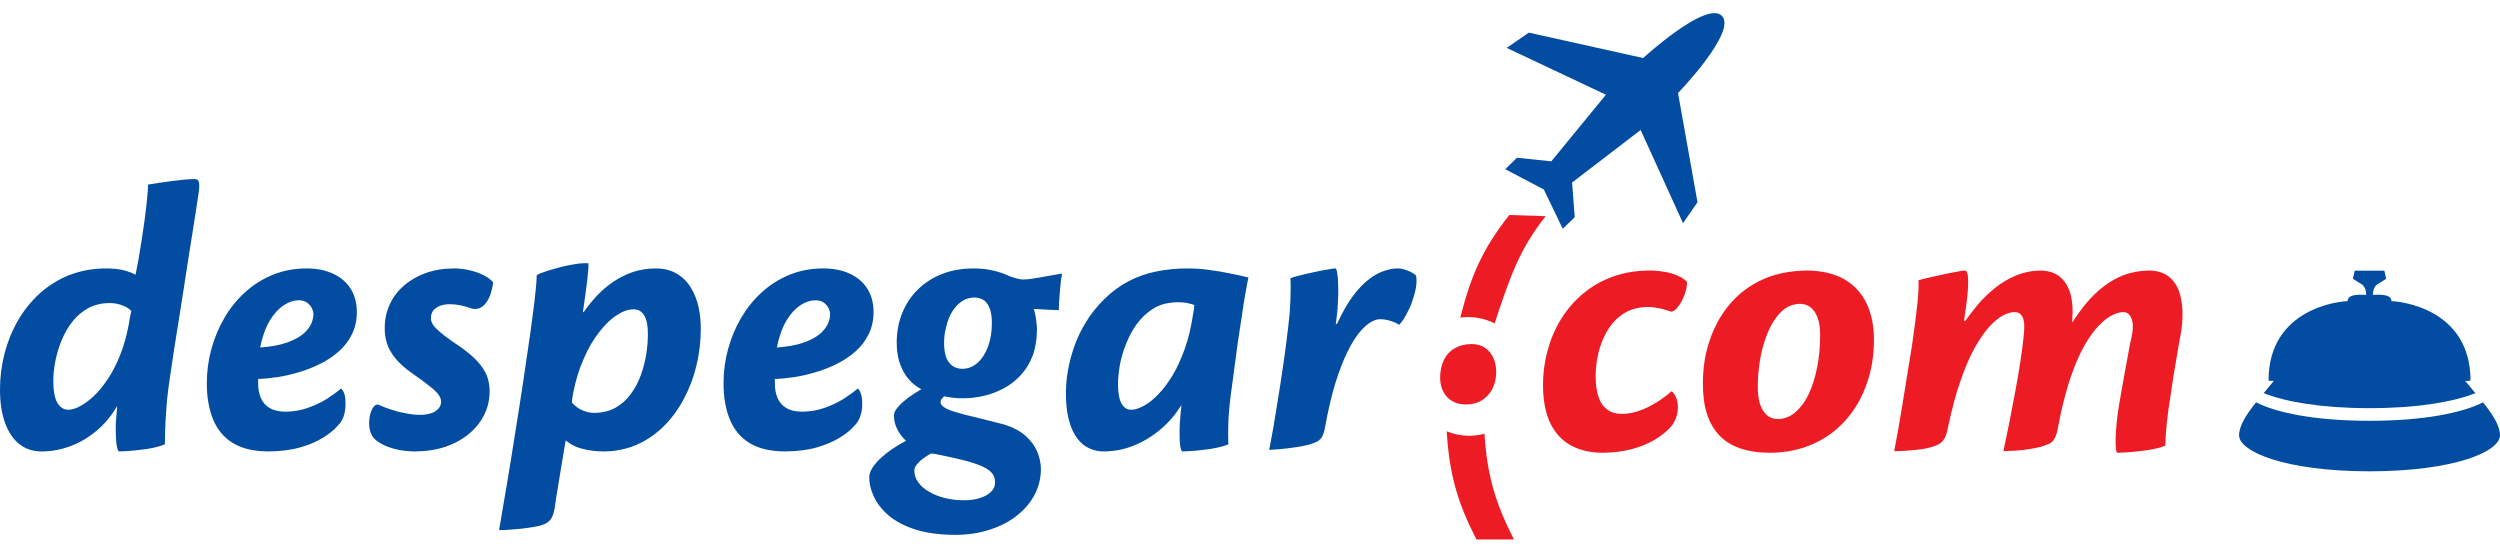 <?xml version="1.0" encoding="UTF-8"?>
<svg width="140px" height="31px" viewBox="0 0 140 31" version="1.1" xmlns="http://www.w3.org/2000/svg" xmlns:xlink="http://www.w3.org/1999/xlink">
    <!-- Generator: Sketch 46.2 (44496) - http://www.bohemiancoding.com/sketch -->
    <title>Logo-Despegar</title>
    <desc>Created with Sketch.</desc>
    <defs></defs>
    <g id="nav" stroke="none" stroke-width="1" fill="none" fill-rule="evenodd">
        <g id="360-Home" transform="translate(-15, -15)">
            <g id="320-common-header/nolog">
                <g id="Logo-Despegar" transform="translate(15, 15)">
                    <path d="M132.676,22.857 L132.713,22.857 C135.417,22.857 137.414,22.496 138.622,22.017 C138.423,21.774 138.224,21.545 138.055,21.332 C138.055,21.332 138.327,21.332 138.349,21.309 C138.349,17.242 134.326,16.866 133.921,16.866 C133.921,16.424 133.14,16.513 132.882,16.513 C132.882,16.071 133.118,15.931 133.118,15.931 L133.626,15.614 L133.523,15.157 L131.865,15.157 L131.762,15.614 L132.271,15.931 C132.271,15.931 132.506,16.071 132.506,16.513 C132.248,16.513 131.467,16.424 131.467,16.866 C131.062,16.866 127.039,17.242 127.039,21.309 C127.061,21.332 127.334,21.332 127.334,21.332 C127.164,21.545 126.973,21.774 126.766,22.017 C127.975,22.496 129.972,22.857 132.676,22.857" id="Fill-1" fill="#024DA1"></path>
                    <path d="M139.049,22.533 C137.915,23.107 135.771,23.564 132.713,23.564 L132.676,23.564 C129.618,23.564 127.474,23.107 126.339,22.533 C125.831,23.166 125.388,23.822 125.388,24.375 C125.388,25.288 127.938,26.386 132.676,26.394 L132.713,26.394 C137.451,26.386 140,25.288 140,24.375 C140,23.822 139.558,23.166 139.049,22.533" id="Fill-2" fill="#024DA1"></path>
                    <path d="M2.328,25.281 C2.866,25.281 3.397,25.185 3.913,24.994 C4.436,24.809 4.922,24.522 5.379,24.146 C5.836,23.771 6.226,23.306 6.558,22.746 L6.551,22.931 L6.521,23.255 L6.492,23.586 C6.484,23.763 6.477,23.955 6.484,24.154 C6.484,24.353 6.492,24.537 6.506,24.706 C6.521,24.876 6.543,25.016 6.573,25.119 C6.602,25.222 6.632,25.274 6.668,25.281 C6.772,25.281 6.919,25.274 7.133,25.259 C7.339,25.244 7.575,25.229 7.825,25.193 C8.091,25.171 8.341,25.126 8.592,25.075 C8.842,25.023 9.056,24.957 9.233,24.883 L9.247,24.146 C9.255,23.815 9.277,23.446 9.306,23.026 C9.328,22.606 9.373,22.179 9.432,21.729 C9.461,21.531 9.498,21.236 9.557,20.86 L9.756,19.526 L10.021,17.868 L10.308,16.041 L10.596,14.177 L10.876,12.423 L11.104,10.935 C11.156,10.625 11.171,10.397 11.148,10.249 C11.126,10.102 11.053,10.028 10.927,10.028 C10.765,10.028 10.574,10.036 10.345,10.058 C10.109,10.08 9.874,10.109 9.616,10.139 L8.886,10.242 L8.289,10.338 C8.289,10.529 8.275,10.787 8.238,11.119 C8.208,11.443 8.164,11.812 8.113,12.217 L7.936,13.425 C7.869,13.831 7.811,14.206 7.752,14.553 C7.685,14.892 7.634,15.172 7.589,15.385 C7.391,15.275 7.147,15.186 6.867,15.12 C6.587,15.061 6.278,15.032 5.946,15.032 C5.202,15.032 4.517,15.164 3.891,15.4 C3.279,15.643 2.726,15.989 2.24,16.417 C1.761,16.852 1.356,17.353 1.017,17.927 C0.685,18.502 0.435,19.114 0.258,19.777 C0.088,20.44 0,21.118 0,21.818 C0,22.547 0.096,23.174 0.287,23.689 C0.472,24.198 0.737,24.596 1.083,24.868 C1.429,25.141 1.827,25.274 2.306,25.281 L2.328,25.281 L2.328,25.281 Z M3.817,22.945 C3.581,22.945 3.389,22.827 3.227,22.584 C3.073,22.341 2.992,21.936 2.984,21.376 C2.984,21 3.021,20.617 3.102,20.212 C3.183,19.806 3.301,19.408 3.463,19.025 C3.625,18.649 3.824,18.296 4.075,17.986 C4.325,17.677 4.613,17.434 4.952,17.249 C5.291,17.073 5.674,16.977 6.101,16.969 C6.381,16.969 6.632,17.014 6.838,17.095 C7.052,17.168 7.221,17.279 7.354,17.412 L7.302,17.647 L7.251,17.92 L7.221,18.119 C7.096,18.782 6.934,19.379 6.72,19.902 C6.514,20.418 6.278,20.875 6.02,21.251 C5.762,21.634 5.497,21.951 5.232,22.201 C4.959,22.452 4.701,22.636 4.458,22.761 C4.222,22.886 4.016,22.945 3.839,22.945 L3.817,22.945 L3.817,22.945 Z M17.154,15.032 C16.476,15.032 15.857,15.157 15.282,15.385 C14.707,15.621 14.192,15.945 13.735,16.358 C13.278,16.771 12.887,17.249 12.571,17.795 C12.254,18.333 12.011,18.915 11.841,19.534 C11.672,20.145 11.583,20.779 11.583,21.42 C11.576,22.216 11.694,22.894 11.929,23.476 C12.158,24.043 12.526,24.493 13.027,24.802 C13.536,25.119 14.206,25.274 15.024,25.281 C15.709,25.274 16.306,25.2 16.815,25.053 C17.331,24.905 17.758,24.721 18.104,24.5 C18.451,24.286 18.723,24.065 18.907,23.844 C19.047,23.712 19.151,23.549 19.232,23.351 C19.305,23.144 19.349,22.901 19.349,22.614 C19.349,22.393 19.327,22.216 19.291,22.076 C19.246,21.936 19.187,21.833 19.106,21.752 C18.871,21.951 18.598,22.149 18.288,22.348 C17.972,22.54 17.618,22.709 17.235,22.842 C16.844,22.982 16.424,23.048 15.967,23.056 C15.614,23.048 15.326,22.982 15.098,22.849 C14.877,22.717 14.715,22.533 14.612,22.297 C14.508,22.061 14.457,21.796 14.457,21.486 L14.457,21.221 C14.788,21.214 15.149,21.177 15.54,21.118 C15.938,21.059 16.343,20.963 16.756,20.838 C17.168,20.72 17.566,20.558 17.949,20.366 C18.34,20.175 18.679,19.939 18.988,19.666 C19.291,19.394 19.534,19.077 19.711,18.716 C19.887,18.355 19.983,17.942 19.983,17.478 C19.983,16.955 19.858,16.513 19.622,16.144 C19.386,15.783 19.055,15.511 18.635,15.319 C18.215,15.127 17.728,15.032 17.176,15.032 L17.154,15.032 L17.154,15.032 Z M16.763,16.815 C16.94,16.822 17.08,16.866 17.198,16.947 C17.316,17.036 17.404,17.139 17.463,17.257 C17.522,17.382 17.552,17.493 17.552,17.611 C17.552,17.751 17.515,17.92 17.441,18.104 C17.36,18.296 17.22,18.487 17.006,18.679 C16.793,18.863 16.491,19.033 16.1,19.173 C15.702,19.32 15.194,19.416 14.567,19.46 C14.693,18.841 14.877,18.333 15.113,17.942 C15.356,17.552 15.614,17.272 15.901,17.087 C16.181,16.903 16.461,16.815 16.741,16.815 L16.763,16.815 L16.763,16.815 Z M25.428,15.032 C24.846,15.032 24.323,15.12 23.844,15.289 C23.373,15.459 22.967,15.695 22.621,15.997 C22.275,16.292 22.009,16.645 21.825,17.051 C21.641,17.448 21.545,17.891 21.545,18.362 C21.538,18.649 21.582,18.929 21.663,19.209 C21.744,19.489 21.906,19.769 22.127,20.049 C22.356,20.337 22.68,20.624 23.1,20.919 C23.513,21.206 23.837,21.442 24.073,21.634 C24.308,21.818 24.471,21.98 24.566,22.113 C24.655,22.245 24.706,22.378 24.699,22.503 C24.699,22.717 24.588,22.886 24.389,23.026 C24.183,23.159 23.903,23.225 23.564,23.233 C23.277,23.233 22.997,23.203 22.717,23.144 C22.429,23.093 22.164,23.026 21.906,22.938 C21.656,22.857 21.427,22.768 21.236,22.68 C21.133,22.628 21.029,22.658 20.941,22.761 C20.845,22.864 20.779,23.019 20.727,23.218 C20.683,23.409 20.661,23.616 20.676,23.844 C20.691,24.058 20.757,24.264 20.86,24.441 C20.963,24.588 21.125,24.721 21.346,24.846 C21.567,24.972 21.84,25.075 22.164,25.156 C22.488,25.237 22.842,25.274 23.233,25.281 C23.881,25.274 24.463,25.185 24.979,25.008 C25.495,24.824 25.929,24.581 26.298,24.264 C26.659,23.955 26.939,23.601 27.131,23.196 C27.322,22.798 27.418,22.378 27.418,21.928 C27.425,21.634 27.374,21.346 27.278,21.074 C27.175,20.801 27.005,20.536 26.762,20.263 C26.526,19.998 26.202,19.725 25.797,19.438 C25.443,19.195 25.148,18.996 24.927,18.826 C24.706,18.657 24.537,18.509 24.419,18.392 C24.308,18.274 24.227,18.171 24.191,18.075 C24.146,17.986 24.124,17.891 24.132,17.809 C24.132,17.633 24.183,17.485 24.279,17.367 C24.382,17.257 24.507,17.176 24.669,17.117 C24.824,17.065 25.001,17.036 25.185,17.036 C25.399,17.036 25.598,17.058 25.775,17.095 C25.952,17.132 26.121,17.176 26.283,17.235 C26.504,17.323 26.696,17.323 26.858,17.257 C27.02,17.183 27.153,17.065 27.263,16.896 C27.374,16.734 27.455,16.549 27.506,16.351 C27.565,16.159 27.602,15.975 27.617,15.805 C27.462,15.636 27.256,15.488 27.013,15.378 C26.769,15.26 26.504,15.179 26.232,15.12 C25.959,15.061 25.694,15.032 25.451,15.032 L25.428,15.032 L25.428,15.032 Z M32.642,17.478 L32.753,16.704 L32.863,15.879 C32.893,15.614 32.922,15.371 32.937,15.172 C32.959,14.965 32.959,14.825 32.952,14.744 C32.812,14.729 32.627,14.737 32.414,14.759 C32.2,14.788 31.972,14.833 31.728,14.877 C31.478,14.936 31.242,14.995 31.014,15.061 C30.778,15.127 30.579,15.194 30.409,15.253 C30.24,15.312 30.122,15.363 30.056,15.407 C30.056,15.562 30.041,15.776 30.019,16.034 C29.997,16.284 29.967,16.564 29.931,16.874 L29.813,17.787 L29.702,18.62 C29.437,20.469 29.164,22.319 28.862,24.168 C28.575,26.025 28.265,27.867 27.948,29.687 C28.103,29.687 28.287,29.68 28.508,29.665 C28.737,29.651 28.965,29.628 29.208,29.606 C29.444,29.577 29.665,29.547 29.872,29.511 C30.078,29.481 30.24,29.444 30.358,29.4 C30.579,29.326 30.741,29.223 30.844,29.076 C30.947,28.928 31.021,28.715 31.065,28.435 C31.117,28.081 31.168,27.713 31.235,27.337 L31.434,26.114 L31.677,24.662 C31.949,24.891 32.266,25.053 32.649,25.141 C33.025,25.237 33.416,25.281 33.828,25.281 C34.484,25.274 35.096,25.148 35.656,24.905 C36.216,24.662 36.717,24.316 37.159,23.881 C37.601,23.446 37.977,22.938 38.286,22.356 C38.596,21.781 38.839,21.147 38.994,20.484 C39.163,19.814 39.244,19.114 39.244,18.406 C39.244,17.994 39.207,17.596 39.119,17.198 C39.031,16.8 38.891,16.439 38.692,16.115 C38.5,15.791 38.235,15.525 37.911,15.334 C37.586,15.135 37.196,15.032 36.724,15.032 C36.26,15.032 35.825,15.105 35.427,15.238 C35.029,15.378 34.661,15.562 34.329,15.791 C33.991,16.019 33.688,16.284 33.416,16.572 C33.143,16.866 32.9,17.168 32.686,17.478 L32.642,17.478 L32.642,17.478 Z M35.494,17.323 C35.752,17.323 35.943,17.441 36.083,17.677 C36.216,17.905 36.282,18.244 36.282,18.694 C36.282,19.04 36.253,19.416 36.194,19.814 C36.127,20.212 36.032,20.602 35.892,20.993 C35.752,21.383 35.567,21.737 35.332,22.054 C35.103,22.378 34.816,22.636 34.477,22.827 C34.138,23.019 33.74,23.115 33.276,23.122 C33.077,23.122 32.863,23.078 32.642,22.989 C32.414,22.901 32.215,22.754 32.031,22.547 C32.031,22.474 32.038,22.393 32.045,22.319 L32.097,22.017 C32.237,21.295 32.436,20.654 32.694,20.079 C32.944,19.497 33.232,19.003 33.556,18.598 C33.873,18.185 34.197,17.868 34.536,17.655 C34.867,17.434 35.177,17.323 35.472,17.323 L35.494,17.323 L35.494,17.323 Z M46.089,15.032 C45.412,15.032 44.785,15.157 44.218,15.385 C43.643,15.621 43.127,15.945 42.671,16.358 C42.214,16.771 41.831,17.249 41.506,17.795 C41.189,18.333 40.946,18.915 40.777,19.534 C40.607,20.145 40.519,20.779 40.519,21.42 C40.512,22.216 40.629,22.894 40.865,23.476 C41.094,24.043 41.462,24.493 41.963,24.802 C42.472,25.119 43.142,25.274 43.96,25.281 C44.645,25.274 45.242,25.2 45.751,25.053 C46.259,24.905 46.686,24.721 47.04,24.5 C47.386,24.286 47.659,24.065 47.843,23.844 C47.983,23.712 48.086,23.549 48.16,23.351 C48.241,23.144 48.285,22.901 48.285,22.614 C48.285,22.393 48.263,22.216 48.219,22.076 C48.182,21.936 48.116,21.833 48.042,21.752 C47.806,21.951 47.534,22.149 47.224,22.348 C46.907,22.54 46.554,22.709 46.171,22.842 C45.78,22.982 45.36,23.048 44.903,23.056 C44.549,23.048 44.255,22.982 44.034,22.849 C43.813,22.717 43.651,22.533 43.547,22.297 C43.444,22.061 43.393,21.796 43.393,21.486 L43.393,21.221 C43.724,21.214 44.085,21.177 44.476,21.118 C44.874,21.059 45.279,20.963 45.692,20.838 C46.104,20.72 46.502,20.558 46.885,20.366 C47.268,20.175 47.615,19.939 47.924,19.666 C48.226,19.394 48.469,19.077 48.646,18.716 C48.823,18.355 48.919,17.942 48.919,17.478 C48.919,16.955 48.794,16.513 48.558,16.144 C48.322,15.783 47.991,15.511 47.571,15.319 C47.151,15.127 46.664,15.032 46.112,15.032 L46.089,15.032 L46.089,15.032 Z M45.692,16.815 C45.868,16.822 46.016,16.866 46.134,16.947 C46.252,17.036 46.34,17.139 46.399,17.257 C46.458,17.382 46.487,17.493 46.487,17.611 C46.487,17.751 46.451,17.92 46.377,18.104 C46.296,18.296 46.148,18.487 45.942,18.679 C45.728,18.863 45.426,19.033 45.036,19.173 C44.638,19.32 44.129,19.416 43.503,19.46 C43.628,18.841 43.813,18.333 44.048,17.942 C44.284,17.552 44.549,17.272 44.829,17.087 C45.117,16.903 45.397,16.815 45.677,16.815 L45.692,16.815 L45.692,16.815 Z M54.489,15.032 C53.871,15.032 53.296,15.135 52.78,15.334 C52.257,15.533 51.807,15.82 51.424,16.188 C51.041,16.557 50.746,16.999 50.533,17.507 C50.326,18.016 50.216,18.576 50.216,19.195 C50.216,19.6 50.267,19.946 50.356,20.241 C50.452,20.543 50.569,20.794 50.709,21 C50.849,21.206 51.004,21.376 51.159,21.508 C51.314,21.634 51.461,21.729 51.594,21.796 C51.343,21.943 51.1,22.098 50.864,22.267 C50.636,22.444 50.444,22.606 50.297,22.783 C50.142,22.953 50.061,23.107 50.061,23.255 C50.061,23.498 50.105,23.712 50.186,23.903 C50.267,24.095 50.363,24.257 50.466,24.389 C50.569,24.522 50.665,24.618 50.739,24.684 C50.341,24.898 49.987,25.112 49.678,25.355 C49.368,25.591 49.125,25.826 48.948,26.062 C48.772,26.298 48.683,26.512 48.676,26.711 C48.676,27.064 48.757,27.433 48.934,27.801 C49.103,28.177 49.376,28.531 49.752,28.855 C50.127,29.179 50.621,29.444 51.233,29.643 C51.844,29.842 52.588,29.945 53.465,29.953 C54.202,29.953 54.873,29.849 55.462,29.651 C56.059,29.452 56.567,29.186 56.987,28.84 C57.407,28.501 57.732,28.111 57.953,27.676 C58.174,27.241 58.284,26.777 58.292,26.298 C58.292,25.966 58.225,25.635 58.093,25.311 C57.953,24.979 57.739,24.684 57.437,24.412 C57.142,24.146 56.744,23.933 56.251,23.778 L55.565,23.601 L54.799,23.409 L54.069,23.233 C53.848,23.174 53.672,23.122 53.524,23.078 C53.244,22.997 53.031,22.916 52.891,22.82 C52.743,22.732 52.669,22.621 52.669,22.503 C52.677,22.444 52.699,22.385 52.736,22.341 L52.868,22.194 L53.082,22.231 C53.185,22.253 53.311,22.267 53.458,22.282 C53.605,22.297 53.76,22.304 53.922,22.304 C54.305,22.304 54.688,22.26 55.079,22.172 C55.469,22.083 55.838,21.943 56.199,21.752 C56.553,21.567 56.869,21.324 57.149,21.022 C57.429,20.72 57.658,20.359 57.82,19.939 C57.982,19.512 58.063,19.025 58.071,18.473 C58.071,18.377 58.063,18.259 58.048,18.119 C58.034,17.972 58.012,17.832 57.989,17.684 C57.96,17.537 57.931,17.404 57.894,17.301 C57.997,17.301 58.137,17.308 58.306,17.323 L58.852,17.353 C59.036,17.36 59.183,17.367 59.294,17.367 C59.294,17.242 59.301,17.087 59.308,16.903 L59.353,16.343 L59.404,15.783 C59.426,15.599 59.448,15.444 59.471,15.319 L58.918,15.415 L58.306,15.525 C58.1,15.562 57.908,15.592 57.746,15.614 C57.577,15.636 57.452,15.651 57.363,15.651 C57.245,15.658 57.113,15.643 56.98,15.606 C56.84,15.577 56.7,15.525 56.553,15.474 C56.435,15.415 56.287,15.356 56.103,15.289 C55.919,15.223 55.698,15.164 55.433,15.113 C55.175,15.061 54.865,15.032 54.519,15.032 L54.489,15.032 L54.489,15.032 Z M55.543,18.119 C55.543,18.598 55.469,19.033 55.329,19.408 C55.189,19.792 54.991,20.094 54.747,20.315 C54.497,20.536 54.217,20.646 53.9,20.654 C53.576,20.654 53.325,20.536 53.148,20.3 C52.964,20.072 52.876,19.718 52.868,19.239 C52.868,18.9 52.905,18.576 52.994,18.274 C53.067,17.964 53.178,17.684 53.325,17.448 C53.48,17.205 53.649,17.014 53.863,16.874 C54.069,16.734 54.298,16.667 54.556,16.66 C54.902,16.667 55.16,16.793 55.315,17.051 C55.469,17.301 55.551,17.647 55.543,18.097 L55.543,18.119 L55.543,18.119 Z M53.966,28.015 C53.598,28.015 53.244,27.971 52.913,27.889 C52.581,27.808 52.286,27.691 52.036,27.543 C51.778,27.396 51.572,27.219 51.432,27.02 C51.277,26.821 51.203,26.6 51.203,26.357 C51.203,26.232 51.262,26.099 51.373,25.974 C51.483,25.848 51.608,25.731 51.756,25.635 C51.903,25.532 52.028,25.451 52.146,25.392 C52.264,25.406 52.434,25.436 52.662,25.48 C52.891,25.532 53.141,25.583 53.414,25.642 C53.686,25.708 53.952,25.767 54.195,25.834 C54.445,25.907 54.644,25.966 54.799,26.033 C55.057,26.128 55.256,26.239 55.388,26.342 C55.521,26.445 55.609,26.556 55.661,26.674 C55.705,26.792 55.727,26.909 55.72,27.042 C55.72,27.234 55.646,27.396 55.499,27.536 C55.352,27.691 55.153,27.801 54.895,27.882 C54.637,27.971 54.335,28.015 53.988,28.015 L53.966,28.015 L53.966,28.015 Z M59.692,22.039 C59.692,22.776 59.787,23.38 59.964,23.859 C60.141,24.338 60.392,24.699 60.708,24.935 C61.033,25.163 61.401,25.281 61.821,25.281 C62.418,25.274 62.985,25.163 63.531,24.935 C64.083,24.706 64.584,24.397 65.034,24.006 C65.483,23.623 65.859,23.174 66.161,22.68 L66.117,23.129 C66.102,23.299 66.087,23.476 66.073,23.653 C66.058,23.918 66.051,24.176 66.058,24.426 C66.058,24.669 66.073,24.876 66.102,25.031 C66.132,25.193 66.168,25.274 66.227,25.281 C66.323,25.281 66.478,25.274 66.684,25.259 C66.891,25.244 67.126,25.229 67.377,25.193 C67.635,25.171 67.893,25.126 68.136,25.075 C68.394,25.023 68.607,24.957 68.792,24.883 C68.784,24.758 68.777,24.559 68.777,24.301 C68.777,24.043 68.784,23.741 68.799,23.395 C68.821,23.048 68.851,22.673 68.902,22.282 C68.961,21.847 69.02,21.361 69.094,20.845 L69.307,19.246 C69.388,18.708 69.462,18.193 69.543,17.699 C69.609,17.205 69.683,16.771 69.749,16.395 C69.816,16.019 69.867,15.732 69.912,15.54 C69.617,15.466 69.278,15.393 68.909,15.319 C68.534,15.238 68.143,15.172 67.738,15.12 C67.333,15.061 66.942,15.032 66.559,15.032 C65.911,15.024 65.314,15.091 64.761,15.201 C64.201,15.312 63.678,15.496 63.192,15.754 C62.705,16.012 62.248,16.343 61.821,16.771 C61.416,17.176 61.077,17.596 60.804,18.053 C60.524,18.509 60.311,18.966 60.148,19.438 C59.986,19.902 59.868,20.359 59.795,20.801 C59.721,21.236 59.692,21.648 59.692,22.017 L59.692,22.039 L59.692,22.039 Z M63.332,22.945 C63.118,22.945 62.948,22.835 62.808,22.606 C62.683,22.385 62.609,22.024 62.609,21.531 C62.609,21.199 62.646,20.838 62.713,20.44 C62.786,20.049 62.897,19.659 63.059,19.261 C63.214,18.863 63.413,18.487 63.663,18.141 C63.921,17.802 64.186,17.552 64.444,17.375 C64.695,17.198 64.953,17.08 65.211,17.014 C65.461,16.955 65.726,16.925 65.984,16.925 C66.161,16.925 66.323,16.94 66.478,16.969 C66.633,16.999 66.765,17.036 66.883,17.08 C66.876,17.198 66.861,17.286 66.854,17.353 L66.817,17.566 C66.706,18.296 66.559,18.944 66.353,19.519 C66.146,20.094 65.918,20.602 65.66,21.029 C65.395,21.457 65.129,21.818 64.849,22.098 C64.569,22.385 64.304,22.599 64.039,22.732 C63.788,22.872 63.553,22.945 63.354,22.945 L63.332,22.945 L63.332,22.945 Z M74.804,18.141 C74.863,17.728 74.907,17.338 74.922,16.962 C74.944,16.594 74.952,16.262 74.937,15.975 C74.937,15.687 74.915,15.452 74.885,15.289 C74.856,15.12 74.826,15.032 74.782,15.032 C74.723,15.032 74.605,15.046 74.443,15.076 C74.281,15.098 74.089,15.135 73.868,15.179 C73.655,15.223 73.441,15.267 73.22,15.319 L72.631,15.466 C72.454,15.511 72.336,15.547 72.262,15.584 C72.269,15.68 72.277,15.813 72.277,15.982 C72.277,16.152 72.277,16.336 72.269,16.535 C72.269,16.734 72.255,16.918 72.247,17.102 L72.218,17.566 C72.174,18.031 72.115,18.532 72.048,19.062 C71.982,19.6 71.908,20.145 71.82,20.713 C71.739,21.28 71.651,21.833 71.562,22.378 L71.312,23.918 C71.223,24.397 71.142,24.824 71.076,25.193 C71.26,25.185 71.474,25.171 71.717,25.148 C71.96,25.126 72.203,25.097 72.454,25.06 C72.704,25.031 72.933,24.986 73.146,24.935 C73.36,24.891 73.529,24.832 73.662,24.773 C73.817,24.714 73.927,24.618 74.008,24.5 C74.089,24.382 74.148,24.205 74.193,23.977 C74.369,22.997 74.568,22.149 74.782,21.449 C75.003,20.749 75.232,20.16 75.46,19.696 C75.688,19.232 75.917,18.871 76.138,18.605 C76.366,18.333 76.573,18.148 76.772,18.038 C76.963,17.927 77.14,17.868 77.28,17.876 C77.494,17.876 77.693,17.913 77.877,17.972 C78.068,18.031 78.223,18.104 78.356,18.185 C78.488,18.053 78.614,17.868 78.739,17.64 C78.864,17.412 78.982,17.168 79.078,16.896 C79.174,16.623 79.247,16.358 79.292,16.107 C79.336,15.842 79.336,15.621 79.299,15.429 C79.233,15.363 79.137,15.297 79.019,15.238 C78.894,15.179 78.776,15.127 78.651,15.091 C78.525,15.054 78.422,15.032 78.334,15.032 C78.098,15.024 77.833,15.068 77.553,15.157 C77.265,15.245 76.978,15.4 76.676,15.628 C76.374,15.849 76.072,16.166 75.769,16.572 C75.46,16.984 75.165,17.507 74.871,18.141 L74.804,18.141 L74.804,18.141 Z" id="Fill-3" fill="#024DA1"></path>
                    <path d="M92.348,15.149 C91.612,15.157 90.941,15.267 90.329,15.488 C89.718,15.709 89.165,16.019 88.686,16.417 C88.2,16.815 87.787,17.286 87.448,17.824 C87.109,18.362 86.852,18.944 86.682,19.578 C86.498,20.219 86.409,20.882 86.409,21.582 C86.409,22.452 86.557,23.166 86.829,23.726 C87.109,24.286 87.5,24.692 87.994,24.957 C88.495,25.222 89.092,25.355 89.769,25.355 C90.359,25.347 90.889,25.281 91.361,25.156 C91.833,25.031 92.238,24.868 92.592,24.669 C92.938,24.471 93.218,24.257 93.439,24.036 C93.623,23.859 93.756,23.66 93.837,23.454 C93.925,23.24 93.962,23.019 93.962,22.783 C93.962,22.636 93.94,22.496 93.903,22.371 C93.859,22.253 93.815,22.157 93.763,22.076 C93.712,21.995 93.66,21.936 93.616,21.906 C93.476,22.032 93.306,22.164 93.1,22.312 C92.901,22.459 92.68,22.592 92.429,22.724 C92.186,22.857 91.928,22.967 91.656,23.048 C91.391,23.129 91.111,23.174 90.838,23.181 C90.484,23.174 90.197,23.093 89.983,22.916 C89.762,22.746 89.6,22.503 89.504,22.186 C89.401,21.869 89.357,21.501 89.357,21.074 C89.357,20.742 89.386,20.396 89.453,20.042 C89.519,19.681 89.622,19.335 89.769,18.996 C89.909,18.664 90.094,18.355 90.322,18.082 C90.551,17.817 90.823,17.596 91.14,17.434 C91.464,17.279 91.84,17.198 92.26,17.191 C92.488,17.191 92.717,17.22 92.938,17.264 C93.166,17.316 93.387,17.382 93.594,17.456 C93.689,17.448 93.785,17.382 93.896,17.272 C93.999,17.154 94.102,17.006 94.191,16.837 C94.279,16.66 94.353,16.476 94.404,16.284 C94.463,16.093 94.478,15.923 94.463,15.768 C94.308,15.621 94.117,15.503 93.896,15.415 C93.675,15.319 93.432,15.253 93.166,15.216 C92.908,15.172 92.643,15.149 92.371,15.149 L92.348,15.149 L92.348,15.149 Z M101.168,15.149 C100.24,15.164 99.422,15.326 98.707,15.651 C97.985,15.982 97.374,16.439 96.88,17.021 C96.386,17.596 96.011,18.274 95.753,19.033 C95.487,19.784 95.362,20.602 95.362,21.472 C95.355,22.754 95.657,23.719 96.276,24.375 C96.887,25.023 97.838,25.355 99.135,25.355 C100.034,25.347 100.837,25.178 101.552,24.854 C102.266,24.529 102.878,24.08 103.379,23.505 C103.887,22.923 104.271,22.26 104.536,21.494 C104.808,20.727 104.941,19.909 104.941,19.033 C104.941,18.259 104.808,17.581 104.536,17.006 C104.256,16.424 103.843,15.975 103.291,15.643 C102.731,15.326 102.031,15.157 101.191,15.149 L101.168,15.149 L101.168,15.149 Z M100.8,17.014 C101.006,17.021 101.191,17.073 101.331,17.168 C101.478,17.272 101.596,17.397 101.684,17.566 C101.773,17.736 101.832,17.913 101.876,18.119 C101.913,18.318 101.927,18.524 101.927,18.731 C101.927,19.394 101.876,20.005 101.758,20.58 C101.647,21.147 101.485,21.656 101.279,22.083 C101.073,22.518 100.815,22.849 100.527,23.1 C100.24,23.336 99.923,23.461 99.569,23.468 C99.297,23.461 99.076,23.38 98.914,23.218 C98.744,23.063 98.626,22.842 98.545,22.577 C98.472,22.312 98.435,22.017 98.435,21.685 C98.435,21.221 98.472,20.764 98.538,20.307 C98.604,19.858 98.707,19.438 98.84,19.04 C98.973,18.642 99.127,18.296 99.319,17.994 C99.511,17.692 99.724,17.448 99.967,17.279 C100.211,17.109 100.483,17.021 100.778,17.014 L100.8,17.014 L100.8,17.014 Z M109.988,17.979 L110.047,17.522 C110.173,16.719 110.224,16.129 110.217,15.739 C110.217,15.348 110.151,15.149 110.033,15.149 C109.981,15.149 109.878,15.164 109.708,15.194 L109.119,15.304 L108.434,15.452 C108.205,15.503 107.999,15.547 107.815,15.592 C107.638,15.636 107.505,15.673 107.432,15.702 C107.454,15.894 107.439,16.292 107.387,16.888 C107.328,17.485 107.218,18.333 107.063,19.408 C106.975,19.917 106.894,20.44 106.805,20.985 L106.547,22.592 L106.297,24.065 L106.076,25.266 C106.562,25.259 106.975,25.229 107.314,25.193 C107.653,25.156 107.933,25.104 108.146,25.038 C108.36,24.979 108.537,24.905 108.655,24.824 C108.743,24.765 108.817,24.677 108.891,24.559 C108.949,24.448 109.016,24.272 109.067,24.036 C109.288,22.96 109.532,22.046 109.804,21.28 C110.069,20.521 110.342,19.887 110.629,19.401 C110.917,18.9 111.189,18.509 111.462,18.229 C111.735,17.949 111.985,17.758 112.214,17.64 C112.449,17.529 112.641,17.478 112.803,17.478 C112.987,17.478 113.127,17.544 113.208,17.662 C113.297,17.787 113.341,17.942 113.356,18.148 C113.363,18.347 113.356,18.568 113.326,18.819 C113.282,19.268 113.216,19.755 113.135,20.285 C113.054,20.808 112.965,21.361 112.855,21.921 C112.752,22.488 112.641,23.056 112.531,23.616 L112.192,25.266 C112.685,25.252 113.098,25.229 113.444,25.178 C113.783,25.134 114.063,25.082 114.277,25.023 C114.483,24.957 114.653,24.898 114.763,24.846 C114.866,24.802 114.955,24.721 115.036,24.588 C115.117,24.463 115.183,24.272 115.227,24.036 C115.426,22.96 115.655,22.039 115.905,21.273 C116.163,20.514 116.428,19.88 116.708,19.386 C116.988,18.893 117.268,18.502 117.541,18.229 C117.814,17.942 118.072,17.751 118.307,17.64 C118.543,17.522 118.749,17.478 118.912,17.478 C119.059,17.478 119.177,17.537 119.265,17.655 C119.354,17.773 119.405,17.927 119.435,18.126 C119.449,18.333 119.435,18.554 119.376,18.819 C119.317,19.077 119.258,19.372 119.199,19.711 C119.133,20.042 119.074,20.396 119.007,20.757 L118.816,21.818 L118.654,22.761 C118.602,23.063 118.565,23.358 118.536,23.66 C118.506,23.962 118.484,24.235 118.477,24.493 C118.469,24.751 118.477,24.949 118.492,25.112 C118.506,25.266 118.528,25.347 118.565,25.355 L119.052,25.333 C119.273,25.318 119.523,25.303 119.803,25.266 C120.083,25.237 120.348,25.2 120.606,25.148 C120.864,25.097 121.078,25.031 121.255,24.957 C121.262,24.596 121.292,24.191 121.336,23.741 C121.38,23.292 121.446,22.798 121.535,22.26 L121.704,21.125 L121.911,19.895 C121.977,19.475 122.051,19.077 122.124,18.686 C122.198,18.266 122.227,17.854 122.22,17.434 C122.205,17.021 122.139,16.645 122.021,16.299 C121.896,15.96 121.697,15.68 121.432,15.474 C121.159,15.267 120.798,15.157 120.356,15.149 C119.84,15.157 119.376,15.238 118.948,15.4 C118.521,15.562 118.131,15.783 117.784,16.056 C117.431,16.328 117.121,16.638 116.834,16.977 C116.554,17.316 116.303,17.662 116.075,18.023 L116.031,18.023 C116.045,17.972 116.053,17.935 116.053,17.913 L116.053,17.787 C116.089,17.301 116.053,16.866 115.949,16.468 C115.839,16.071 115.64,15.754 115.375,15.518 C115.102,15.282 114.741,15.164 114.284,15.149 C113.783,15.157 113.319,15.253 112.892,15.429 C112.472,15.606 112.081,15.835 111.727,16.122 C111.374,16.409 111.057,16.712 110.777,17.036 C110.504,17.367 110.261,17.677 110.047,17.979 L109.988,17.979 L109.988,17.979 Z" id="Fill-4" fill="#ED1C24"></path>
                    <path d="M82.394,19.268 C82.033,19.268 81.723,19.349 81.465,19.504 C81.2,19.652 81.001,19.873 80.861,20.153 C80.721,20.433 80.647,20.764 80.647,21.147 C80.647,21.457 80.714,21.722 80.832,21.943 C80.949,22.172 81.119,22.348 81.333,22.466 C81.554,22.592 81.812,22.651 82.099,22.651 C82.431,22.651 82.725,22.577 82.976,22.422 C83.226,22.267 83.425,22.054 83.573,21.781 C83.713,21.508 83.786,21.192 83.786,20.838 C83.786,20.543 83.735,20.285 83.632,20.049 C83.528,19.814 83.374,19.622 83.167,19.482 C82.968,19.342 82.711,19.268 82.416,19.268 L82.394,19.268" id="Fill-5" fill="#ED1C24"></path>
                    <path d="M84.295,9.476 L84.951,8.835 L86.874,9.034 L89.932,5.305 L84.376,2.682 L85.614,1.827 L92.017,3.249 C92.017,3.249 95.546,0.015 96.423,0.884 C97.3,1.761 93.969,5.209 93.969,5.209 L95.06,11.325 L94.249,12.497 L91.877,7.28 L88.038,10.22 L88.185,12.165 L87.515,12.814 L86.454,10.611 L84.295,9.476" id="Fill-6" fill="#024DA1"></path>
                    <path d="M82.217,17.758 C82.747,17.758 83.256,17.883 83.698,18.112 C84.553,15.525 85.076,13.978 86.557,12.106 L84.523,12.04 C83.064,13.882 82.386,15.371 81.775,17.787 C81.922,17.765 82.062,17.758 82.217,17.758" id="Fill-7" fill="#ED1C24"></path>
                    <path d="M82.276,24.404 C81.834,24.404 81.406,24.316 81.016,24.154 C81.163,26.585 81.627,28.155 82.681,30.211 L84.781,30.211 C83.749,28.192 83.278,26.637 83.131,24.286 C82.858,24.36 82.571,24.404 82.276,24.404" id="Fill-8" fill="#ED1C24"></path>
                </g>
            </g>
        </g>
    </g>
</svg>
